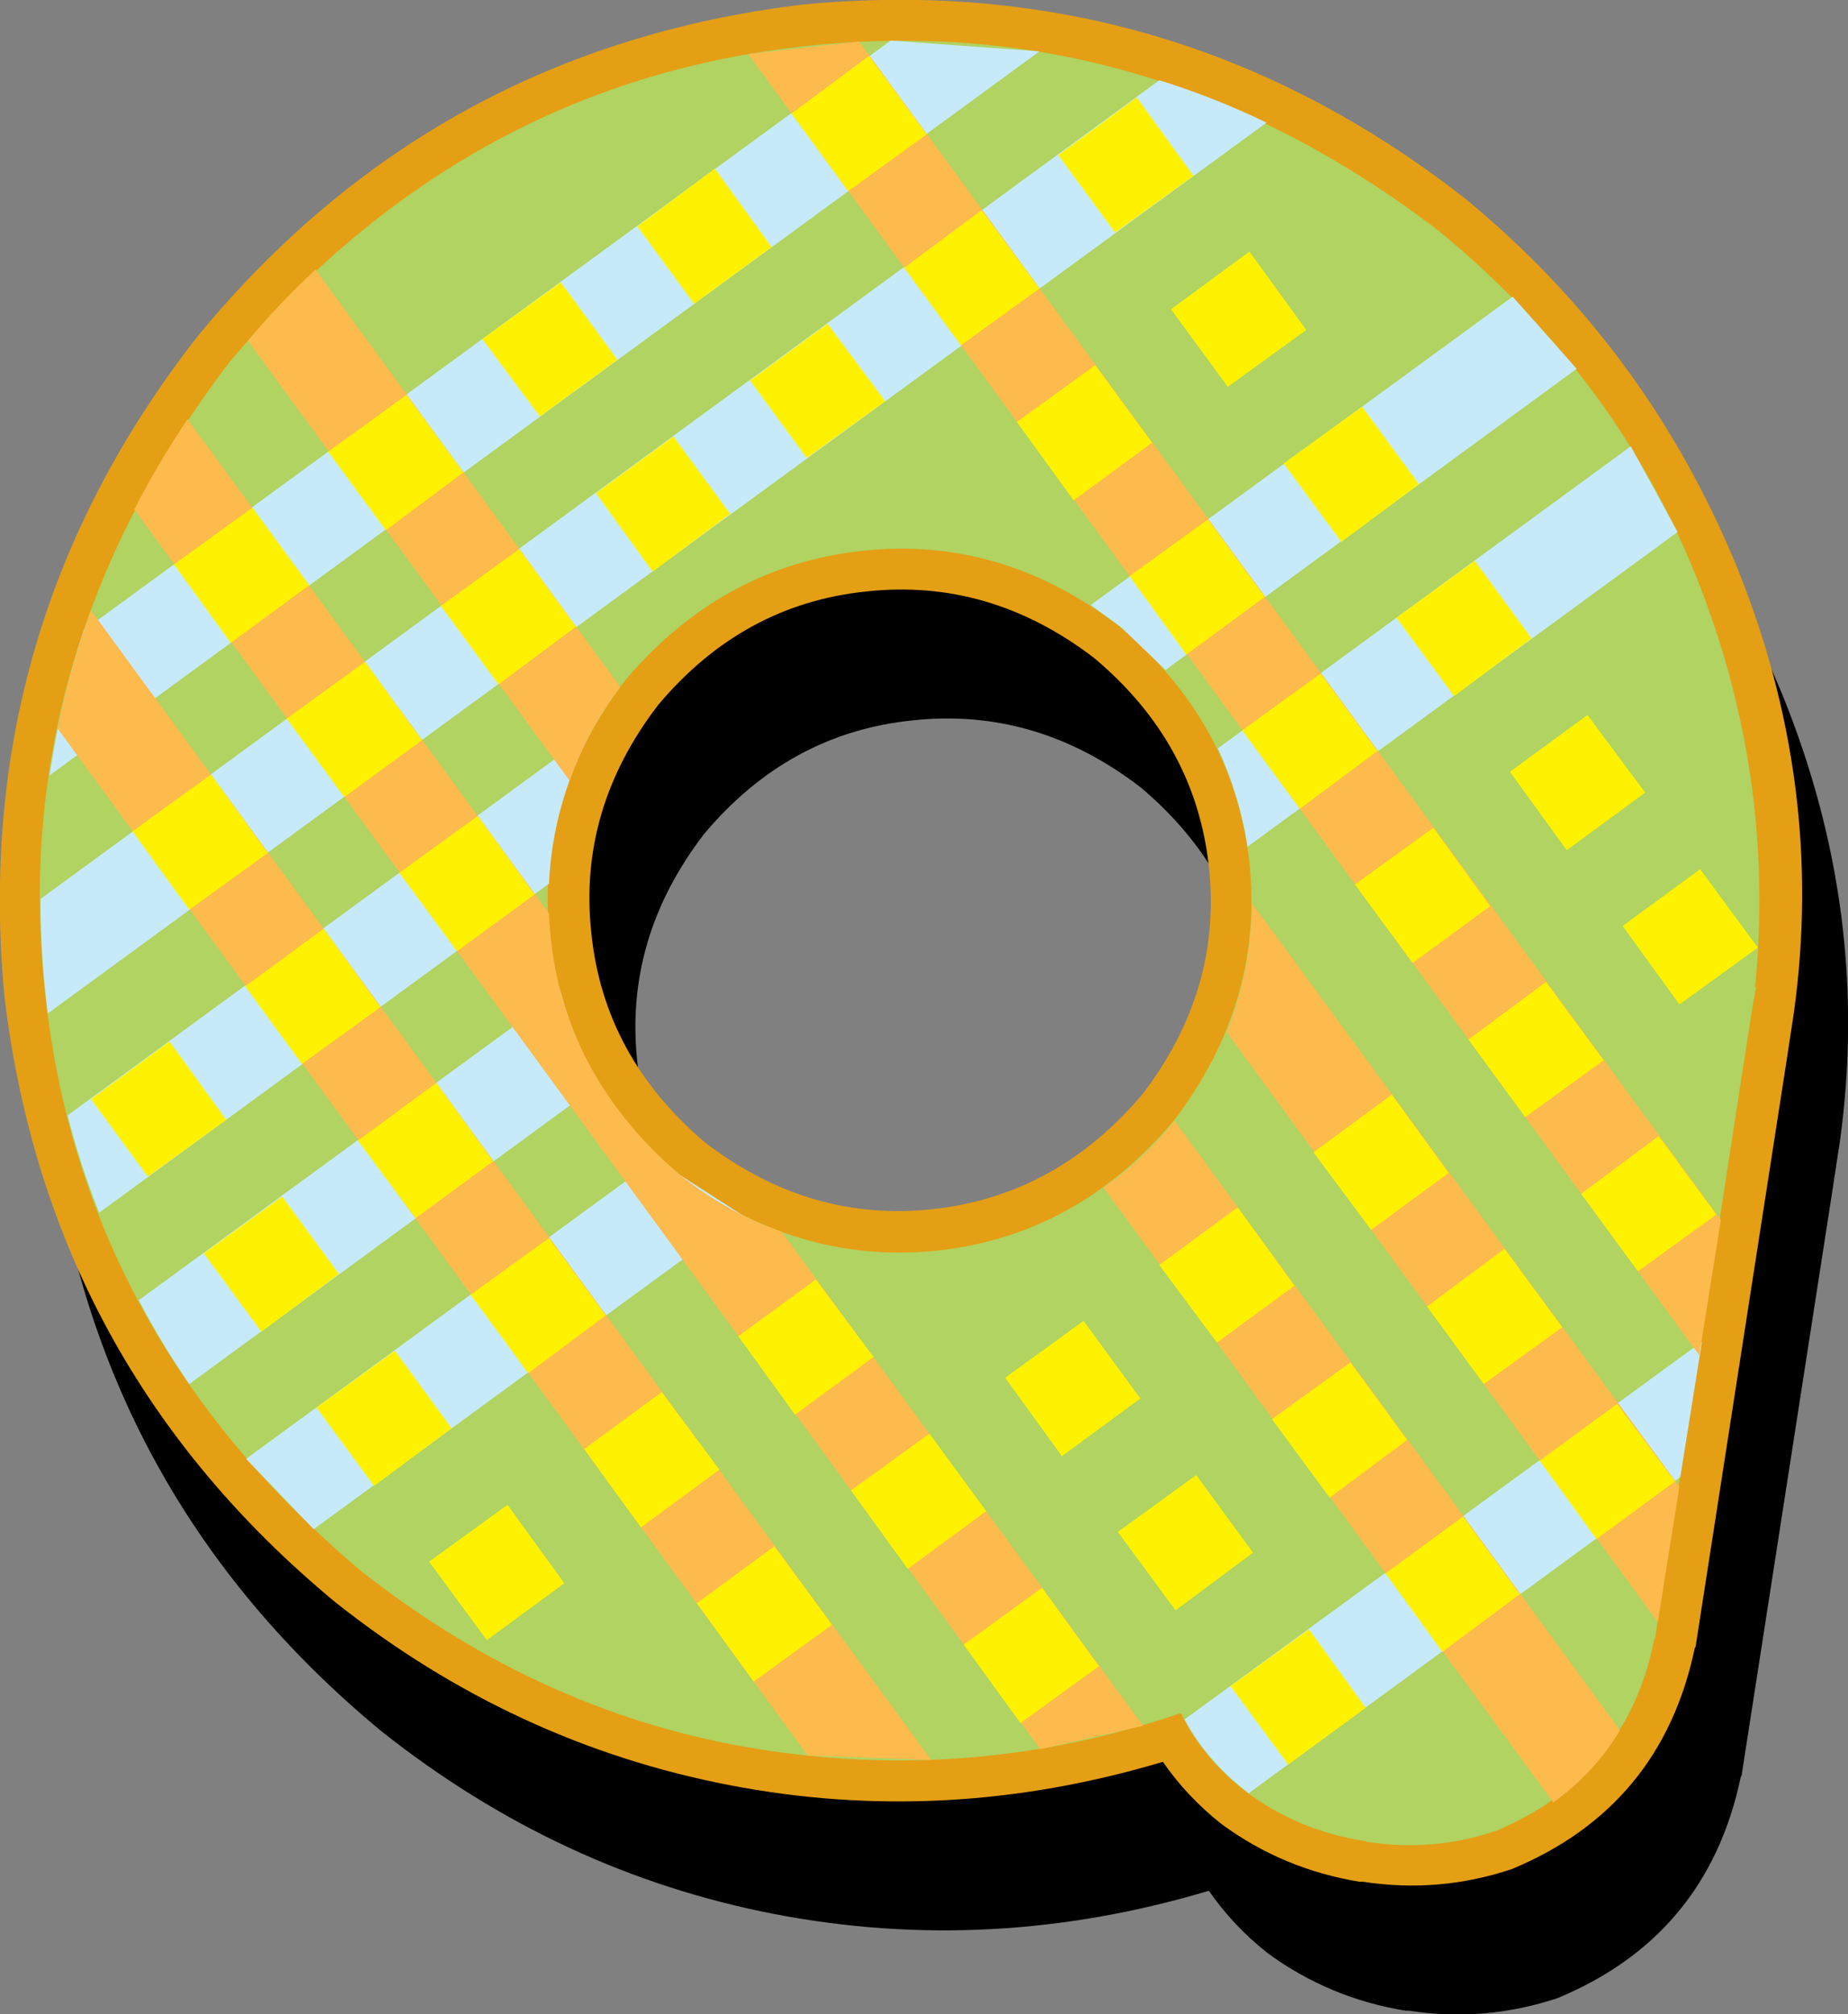 <svg width="102.5px" height="111.7px" viewBox="0 0 102.5 111.7" xmlns="http://www.w3.org/2000/svg" xmlns:xlink="http://www.w3.org/1999/xlink">
  <rect x="0" y="0" width="102.5" height="111.7" fill="#808080" stroke="none"/>
  <defs>
    <linearGradient gradientUnits="userSpaceOnUse" x1="-819.2" x2="819.2" spreadMethod="pad" gradientTransform="matrix(0 0.244 -0.244 0 52.5 505.95)" id="gradient0">
      <stop offset="0"/>
      <stop offset="1" stop-color="#005591"/>
    </linearGradient>
  </defs>
  <g>
    <path stroke="none" fill="url(#gradient0)" d="M69.6 55.2 Q68.85 48.35 63.25 43.65 57.45 39.2 50.6 39.95 43.75 40.65 39.05 46.25 34.6 52.05 35.35 58.9 36.05 65.75 41.65 70.5 47.45 74.95 54.3 74.2 61.15 73.45 65.9 67.85 70.35 62.05 69.6 55.2 M102.05 63.3 L101.6 66.25 96.6 98.45 96.55 98.55 Q94.7 107.35 86.4 110.8 82.35 112.15 78.15 111.5 L78.05 111.5 77.95 111.5 Q73.7 110.8 70.3 108.3 68.4 106.8 67.05 104.85 55 108.45 43 106.15 31.05 103.85 21.15 96 5.25 82.85 2.8 62.45 0.85 41.95 13.55 25.75 26.65 9.85 47.1 7.4 67.55 5.45 83.8 18.15 93.85 26.4 98.85 38.5 103.8 50.65 102.05 63.3"/>
    <path stroke="none" fill="#e49f15" d="M67.05 48.05 Q66.3 41.2 60.7 36.5 54.9 32.05 48.05 32.8 41.2 33.5 36.5 39.1 32.05 44.9 32.8 51.75 33.5 58.6 39.1 63.35 44.9 67.8 51.75 67.05 58.6 66.3 63.35 60.7 67.8 54.9 67.05 48.05 M99.5 56.15 L99.05 59.1 94.05 91.3 94 91.4 Q92.15 100.2 83.85 103.65 79.8 105 75.6 104.35 L75.5 104.35 75.4 104.35 Q71.15 103.65 67.75 101.15 65.85 99.65 64.5 97.7 52.45 101.3 40.5 99 28.5 96.7 18.6 88.85 2.7 75.7 0.25 55.3 -1.7 34.8 11 18.6 24.1 2.7 44.55 0.25 65 -1.7 81.25 11 91.3 19.25 96.3 31.35 101.25 43.5 99.5 56.15"/>
    <path stroke="none" fill="#b0d361" d="M94.05 31.9 Q98.5 42.95 97.35 54.75 L97.4 54.75 97.2 55.85 96.75 58.75 91.8 90.85 91.75 90.9 Q90.3 98.4 83.05 101.5 79.6 102.7 75.9 102.15 L75.8 102.15 75.75 102.1 Q72.05 101.55 69.1 99.35 66.7 97.5 65.5 95 54.05 98.9 42.1 97 30.15 95.1 20 87.1 4.5 74 2.5 55.05 0.45 36.15 12.75 20.05 25.85 4.55 44.75 2.55 63.7 0.5 79.8 12.8 89.6 20.85 94.05 31.9 M65.1 62.15 Q70.1 55.6 69.3 47.85 68.45 40.1 62.1 34.75 55.55 29.7 47.8 30.55 40.05 31.4 34.7 37.7 29.65 44.3 30.5 52.05 31.35 59.8 37.65 65.15 44.25 70.15 52 69.35 59.75 68.5 65.1 62.15"/>
    <path stroke="none" fill="#c7eafb" d="M36.55 64.15 L37.7 65.15 41.2 67.4 17.4 84.8 13.65 80.9 36.55 64.15 M2.75 43 Q3.35 38.9 4.65 34.95 L49.4 2.25 57.65 2.85 2.75 43 M5.5 67.25 Q4.45 64.6 3.75 61.85 L32.75 40.65 Q30.65 44.65 30.45 49 L5.5 67.25 M10.5 76.75 Q8.95 74.5 7.7 72.1 L31.1 55 Q31.8 57.7 33.25 60.1 L10.5 76.75 M93.2 81.9 L69.25 99.45 69.15 99.35 Q66.95 97.65 65.7 95.35 L94.4 74.4 93.2 81.9 M90.45 24.75 L93.05 29.5 69.2 46.95 Q68.75 44.1 67.55 41.5 L90.45 24.75 M83.9 16.45 L87.45 20.45 64.65 37.15 62.15 34.75 60.5 33.55 83.9 16.45 M64.3 4.45 Q67.35 5.4 70.25 6.8 L2.65 56.2 Q2.25 53.05 2.25 49.85 L64.3 4.45"/>
    <path stroke="none" fill="#fdba4d" d="M69.45 50.1 L93.15 82.45 91.95 89.95 68.05 57.25 Q69.4 53.75 69.45 50.1 M65.15 62.15 L89.85 95.95 Q88.45 98.3 86.15 99.95 L61.2 65.85 Q63.4 64.35 65.15 62.15 M94.25 75.15 L41.5 3 47.65 2.3 95.45 67.65 94.25 75.15 M57.7 97 L7.45 28.25 Q8.75 25.7 10.4 23.25 L30.45 50.65 Q30.8 59.2 37.7 65.15 40.35 67.25 43.35 68.3 L63.4 95.7 57.7 97 M17.5 14.95 L34.4 38.1 Q32.55 40.55 31.6 43.3 L13.75 18.9 Q15.5 16.8 17.5 14.95 M5.05 33.85 L51.65 97.6 44.8 97.35 3.2 40.4 Q3.85 37.1 5.05 33.85"/>
    <path stroke="none" fill="#fff200" d="M69.3 13.95 L72.45 18.3 68.1 21.45 64.95 17.15 69.3 13.95 M63.05 5.4 L66.2 9.75 61.85 12.9 58.7 8.6 63.05 5.4 M57.65 16 L53.3 19.15 50.15 14.85 54.45 11.65 57.65 16 M56.4 23.4 L60.75 20.25 63.9 24.55 59.55 27.75 56.4 23.4 M78.7 26.85 L74.4 30.05 71.2 25.7 75.55 22.55 78.7 26.85 M77.45 34.25 L81.8 31.1 84.95 35.4 80.65 38.6 77.45 34.25 M82.65 50.25 L78.35 53.4 75.15 49.05 79.5 45.9 82.65 50.25 M86.9 47.15 L83.75 42.8 88.05 39.65 91.25 43.95 86.9 47.15 M62.65 31.95 L67 28.8 70.15 33.1 65.8 36.3 62.65 31.95 M68.9 40.5 L73.25 37.35 76.4 41.65 72.1 44.85 68.9 40.5 M63.25 77.55 L58.9 80.75 55.75 76.4 60.1 73.25 63.25 77.55 M68.65 66.95 L71.8 71.3 67.5 74.45 64.3 70.15 68.65 66.95 M84.6 61.95 L81.45 57.65 85.75 54.45 88.95 58.8 84.6 61.95 M92 63 L95.2 67.35 90.85 70.5 87.7 66.2 92 63 M80.35 65.05 L76.05 68.2 72.85 63.9 77.2 60.7 80.35 65.05 M79.15 72.45 L83.45 69.25 86.65 73.6 82.3 76.75 79.15 72.45 M74.9 75.55 L78.05 79.85 73.75 83.05 70.55 78.7 74.9 75.55 M90 51.35 L94.3 48.2 97.5 52.55 93.15 55.7 90 51.35 M85.4 81 L89.7 77.85 92.9 82.15 88.55 85.35 85.4 81 M81.15 84.1 L84.3 88.4 80 91.6 76.85 87.25 81.15 84.1 M69.5 86.1 L65.2 89.3 62 84.95 66.35 81.8 69.5 86.1 M57.8 88.05 L60.95 92.4 56.6 95.55 53.45 91.2 57.8 88.05 M68.25 93.5 L72.6 90.35 75.75 94.7 71.45 97.85 68.25 93.5 M25.7 26.2 L21.4 29.4 18.2 25.05 22.55 21.9 25.7 26.2 M26.75 18.8 L31.1 15.65 34.25 19.95 29.95 23.1 26.75 18.8 M43.9 6.3 L48.2 3.1 51.4 7.45 47.05 10.6 43.9 6.3 M38.5 16.85 L35.35 12.55 39.65 9.35 42.8 13.7 38.5 16.85 M40.5 28.5 L36.2 31.7 33.05 27.35 37.35 24.2 40.5 28.5 M49.1 22.25 L44.75 25.4 41.6 21.1 45.9 17.95 49.1 22.25 M5.05 60.95 L9.4 57.75 12.55 62.1 8.2 65.25 5.05 60.95 M11.7 42.95 L14.85 47.3 10.5 50.45 7.35 46.1 11.7 42.95 M28.8 30.45 L31.95 34.75 27.65 37.95 24.45 33.6 28.8 30.45 M20.25 36.7 L23.4 41.05 19.1 44.2 15.9 39.85 20.25 36.7 M12.8 35.65 L9.65 31.3 14 28.15 17.15 32.45 12.8 35.65 M17.95 51.5 L21.1 55.85 16.75 59 13.6 54.7 17.95 51.5 M25.35 52.75 L22.15 48.4 26.5 45.25 29.65 49.6 25.35 52.75 M27.35 64.4 L23.05 67.55 19.85 63.25 24.2 60.05 27.35 64.4 M21.9 74.9 L25.05 79.2 20.75 82.4 17.55 78.05 21.9 74.9 M14.5 73.85 L11.3 69.5 15.65 66.35 18.8 70.65 14.5 73.85 M26.1 71.8 L30.45 68.65 33.6 72.95 29.3 76.15 26.1 71.8 M48.45 75.25 L44.1 78.45 40.95 74.1 45.25 70.95 48.45 75.25 M35.55 84.7 L32.4 80.35 36.7 77.2 39.9 81.5 35.55 84.7 M42.95 85.75 L46.15 90.1 41.8 93.25 38.65 88.9 42.95 85.75 M47.2 82.65 L51.55 79.5 54.7 83.8 50.35 87 47.2 82.65 M31.3 87.8 L27 90.95 23.8 86.6 28.15 83.45 31.3 87.8"/>
  </g>
</svg>
